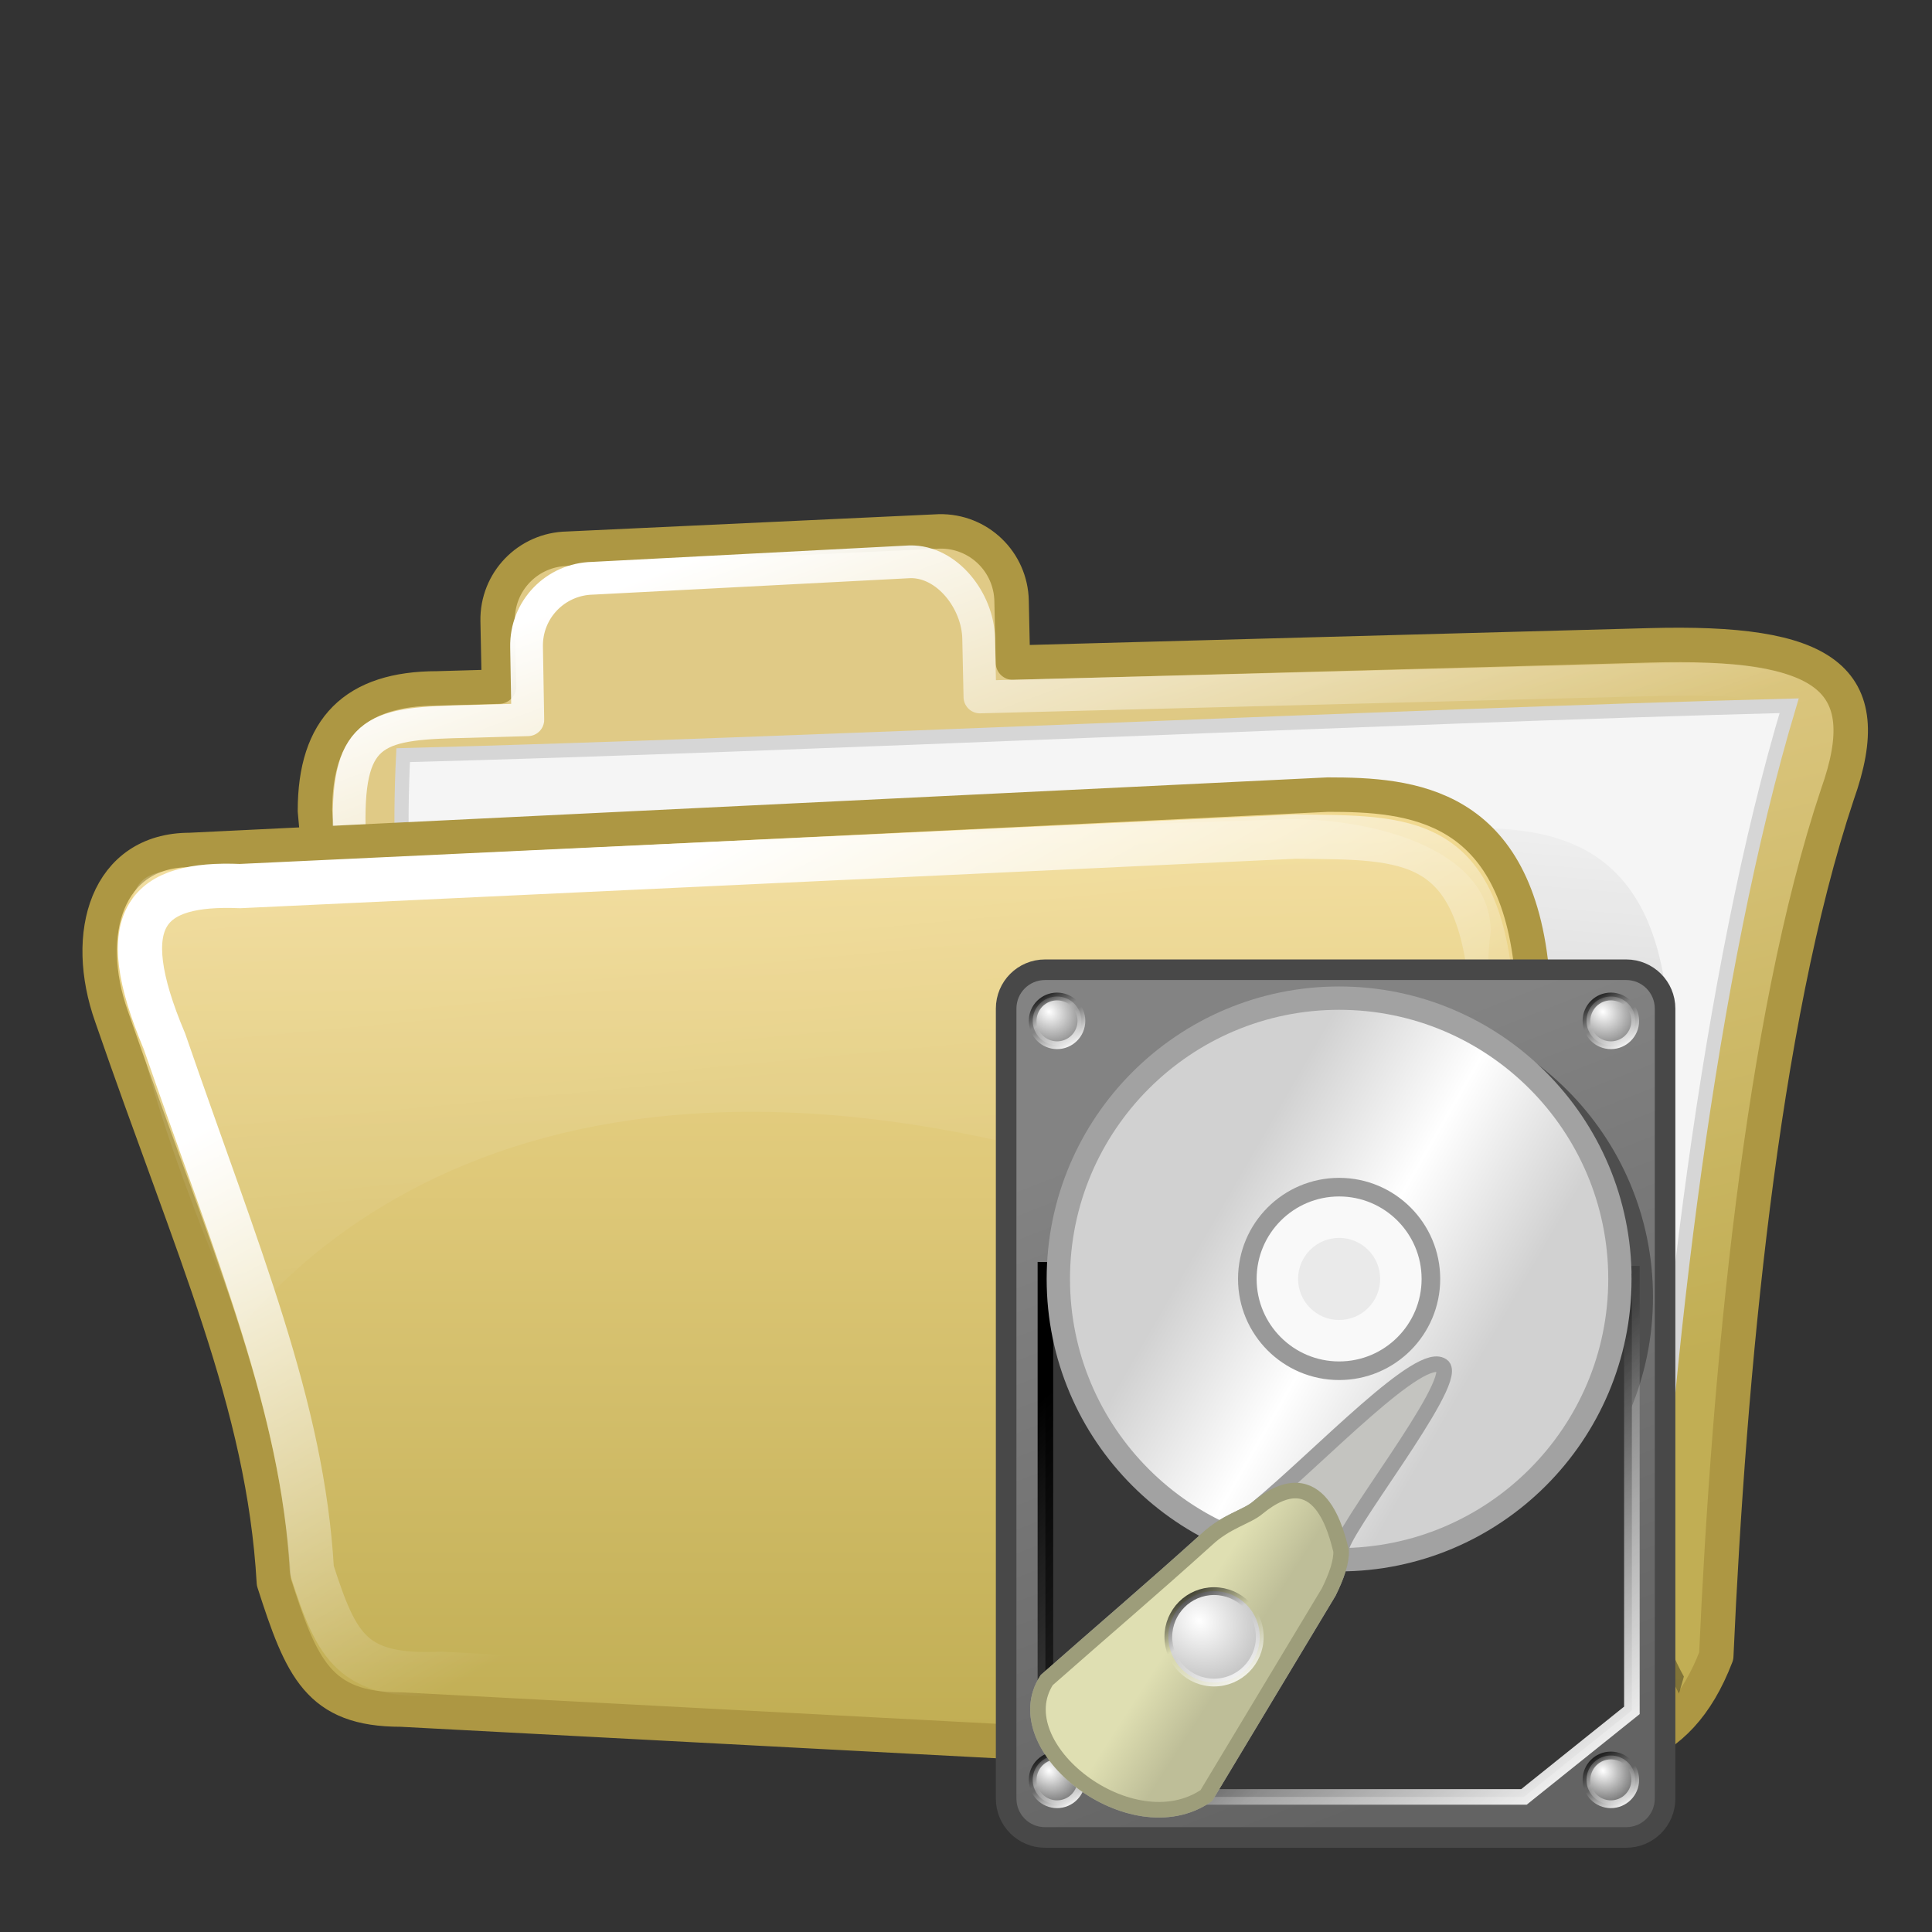 <?xml version="1.0" encoding="UTF-8" standalone="no"?>
<!-- Created with Inkscape (http://www.inkscape.org/) -->
<svg
   xmlns:dc="http://purl.org/dc/elements/1.1/"
   xmlns:cc="http://web.resource.org/cc/"
   xmlns:rdf="http://www.w3.org/1999/02/22-rdf-syntax-ns#"
   xmlns:svg="http://www.w3.org/2000/svg"
   xmlns="http://www.w3.org/2000/svg"
   xmlns:xlink="http://www.w3.org/1999/xlink"
   xmlns:sodipodi="http://inkscape.sourceforge.net/DTD/sodipodi-0.dtd"
   xmlns:inkscape="http://www.inkscape.org/namespaces/inkscape"
   width="128px"
   height="128px"
   id="svg2"
   sodipodi:version="0.32"
   inkscape:version="0.42.2"
   sodipodi:docbase="/home/silvestre/Desktop/Nuovo!/scalable/filesystems"
   sodipodi:docname="gnome-fs-nfs.svg">
  <rect width="100%" height="100%" fill="#333333" stroke="none"/>
  <defs
     id="defs4">
    <linearGradient
       inkscape:collect="always"
       id="linearGradient3517">
      <stop
         style="stop-color:#ffffff;stop-opacity:1;"
         offset="0"
         id="stop3519" />
      <stop
         style="stop-color:#ffffff;stop-opacity:0;"
         offset="1"
         id="stop3521" />
    </linearGradient>
    <linearGradient
       inkscape:collect="always"
       id="linearGradient2055">
      <stop
         style="stop-color:#ffffff;stop-opacity:1;"
         offset="0"
         id="stop2057" />
      <stop
         style="stop-color:#ffffff;stop-opacity:0;"
         offset="1"
         id="stop2059" />
    </linearGradient>
    <linearGradient
       inkscape:collect="always"
       id="linearGradient7485">
      <stop
         style="stop-color:#000000;stop-opacity:0.449"
         offset="0"
         id="stop7487" />
      <stop
         style="stop-color:#000000;stop-opacity:0;"
         offset="1"
         id="stop7489" />
    </linearGradient>
    <linearGradient
       id="linearGradient4280">
      <stop
         id="stop4282"
         offset="0"
         style="stop-color:#e0ca86;stop-opacity:1;" />
      <stop
         id="stop4284"
         offset="1"
         style="stop-color:#c1ae54;stop-opacity:1" />
    </linearGradient>
    <linearGradient
       id="linearGradient4257">
      <stop
         style="stop-color:#ffffff;stop-opacity:0.354;"
         offset="0"
         id="stop4259" />
      <stop
         style="stop-color:#ffffff;stop-opacity:0;"
         offset="1"
         id="stop4261" />
    </linearGradient>
    <linearGradient
       id="linearGradient3521">
      <stop
         style="stop-color:#f1d990;stop-opacity:1;"
         offset="0"
         id="stop3523" />
      <stop
         style="stop-color:#c1ae54;stop-opacity:1"
         offset="1"
         id="stop3525" />
    </linearGradient>
    <linearGradient
       inkscape:collect="always"
       xlink:href="#linearGradient3521"
       id="linearGradient3527"
       x1="59.515"
       y1="56.582"
       x2="59.515"
       y2="119.72"
       gradientUnits="userSpaceOnUse"
       gradientTransform="matrix(0.94,0,0,0.94,7.411,2.04)" />
    <linearGradient
       inkscape:collect="always"
       xlink:href="#linearGradient4257"
       id="linearGradient4263"
       x1="52.097"
       y1="13.801"
       x2="59.515"
       y2="91.96"
       gradientUnits="userSpaceOnUse"
       gradientTransform="matrix(0.94,0,0,0.94,7.411,2.04)" />
    <linearGradient
       inkscape:collect="always"
       xlink:href="#linearGradient4280"
       id="linearGradient4286"
       gradientUnits="userSpaceOnUse"
       x1="54.161"
       y1="50.544"
       x2="66.588"
       y2="104.022"
       gradientTransform="matrix(0.94,0,0,0.94,7.411,2.04)" />
    <linearGradient
       inkscape:collect="always"
       xlink:href="#linearGradient7485"
       id="linearGradient7491"
       x1="101.488"
       y1="130.684"
       x2="108.075"
       y2="51.152"
       gradientUnits="userSpaceOnUse" />
    <linearGradient
       inkscape:collect="always"
       xlink:href="#linearGradient2055"
       id="linearGradient2061"
       x1="31.94"
       y1="63.486"
       x2="52.208"
       y2="99.457"
       gradientUnits="userSpaceOnUse"
       gradientTransform="matrix(0.977,0,0,0.977,1.345,1.96)" />
    <linearGradient
       inkscape:collect="always"
       xlink:href="#linearGradient3517"
       id="linearGradient3523"
       x1="31.227"
       y1="42.37"
       x2="42.449"
       y2="73.109"
       gradientUnits="userSpaceOnUse" />
    <linearGradient
       inkscape:collect="always"
       id="linearGradient2070">
      <stop
         style="stop-color:#000000;stop-opacity:1;"
         offset="0"
         id="stop2072" />
      <stop
         style="stop-color:#000000;stop-opacity:0;"
         offset="1"
         id="stop2074" />
    </linearGradient>
    <linearGradient
       inkscape:collect="always"
       id="linearGradient2060">
      <stop
         style="stop-color:#ffffff;stop-opacity:1;"
         offset="0"
         id="stop2062" />
      <stop
         style="stop-color:#ffffff;stop-opacity:0;"
         offset="1"
         id="stop2064" />
    </linearGradient>
    <linearGradient
       id="linearGradient2953">
      <stop
         style="stop-color:#636363;stop-opacity:1;"
         offset="0"
         id="stop2955" />
      <stop
         style="stop-color:#838383;stop-opacity:1;"
         offset="1"
         id="stop2957" />
    </linearGradient>
    <linearGradient
       id="linearGradient2308">
      <stop
         id="stop2310"
         offset="0"
         style="stop-color:#d1d1d1;stop-opacity:1;" />
      <stop
         style="stop-color:#ffffff;stop-opacity:1;"
         offset="0.5"
         id="stop2316" />
      <stop
         id="stop2312"
         offset="1"
         style="stop-color:#d1d1d1;stop-opacity:1;" />
    </linearGradient>
    <linearGradient
       inkscape:collect="always"
       id="linearGradient3086">
      <stop
         style="stop-color:#000000;stop-opacity:1;"
         offset="0"
         id="stop3088" />
      <stop
         style="stop-color:#000000;stop-opacity:0;"
         offset="1"
         id="stop3090" />
    </linearGradient>
    <linearGradient
       id="linearGradient3122">
      <stop
         id="stop3124"
         offset="0"
         style="stop-color:#bebe98;stop-opacity:1" />
      <stop
         id="stop3126"
         offset="1"
         style="stop-color:#dfdfb2;stop-opacity:1" />
    </linearGradient>
    <linearGradient
       inkscape:collect="always"
       id="linearGradient3913">
      <stop
         style="stop-color:#ffffff;stop-opacity:1;"
         offset="0"
         id="stop3915" />
      <stop
         style="stop-color:#ffffff;stop-opacity:0;"
         offset="1"
         id="stop3917" />
    </linearGradient>
    <linearGradient
       inkscape:collect="always"
       id="linearGradient3925">
      <stop
         style="stop-color:#ffffff;stop-opacity:1;"
         offset="0"
         id="stop3927" />
      <stop
         style="stop-color:#ffffff;stop-opacity:0;"
         offset="1"
         id="stop3929" />
    </linearGradient>
    <linearGradient
       id="linearGradient4703"
       inkscape:collect="always">
      <stop
         id="stop4705"
         offset="0"
         style="stop-color:#000000;stop-opacity:1;" />
      <stop
         id="stop4707"
         offset="1"
         style="stop-color:#000000;stop-opacity:0;" />
    </linearGradient>
    <linearGradient
       id="linearGradient4709"
       inkscape:collect="always">
      <stop
         id="stop4711"
         offset="0"
         style="stop-color:#ffffff;stop-opacity:1;" />
      <stop
         id="stop4713"
         offset="1"
         style="stop-color:#ffffff;stop-opacity:0;" />
    </linearGradient>
    <linearGradient
       inkscape:collect="always"
       id="linearGradient4715">
      <stop
         style="stop-color:#ffffff;stop-opacity:1;"
         offset="0"
         id="stop4717" />
      <stop
         style="stop-color:#bebebe;stop-opacity:1"
         offset="1"
         id="stop4719" />
    </linearGradient>
    <linearGradient
       inkscape:collect="always"
       xlink:href="#linearGradient2953"
       id="linearGradient1585"
       gradientUnits="userSpaceOnUse"
       gradientTransform="matrix(0.476,0,0,0.476,66.62,65.243)"
       x1="74.131"
       y1="114.198"
       x2="40.461"
       y2="28.198" />
    <linearGradient
       inkscape:collect="always"
       xlink:href="#linearGradient2060"
       id="linearGradient1587"
       gradientUnits="userSpaceOnUse"
       gradientTransform="matrix(0.476,0,0,0.476,66.62,65.243)"
       x1="101.647"
       y1="112.62"
       x2="72.655"
       y2="74.79" />
    <linearGradient
       inkscape:collect="always"
       xlink:href="#linearGradient2070"
       id="linearGradient1589"
       gradientUnits="userSpaceOnUse"
       gradientTransform="matrix(0.476,0,0,0.476,66.62,65.243)"
       x1="29.5"
       y1="60.375"
       x2="69.875"
       y2="97.625" />
    <linearGradient
       inkscape:collect="always"
       xlink:href="#linearGradient2308"
       id="linearGradient1591"
       gradientUnits="userSpaceOnUse"
       gradientTransform="matrix(0.131,0,0,0.131,83.366,106.221)"
       x1="56.25"
       y1="-175.444"
       x2="178.064"
       y2="-105.042" />
    <radialGradient
       inkscape:collect="always"
       xlink:href="#linearGradient3913"
       id="radialGradient1593"
       gradientUnits="userSpaceOnUse"
       gradientTransform="matrix(0.241,0.241,-0.213,0.213,62.313,69.136)"
       cx="41.686"
       cy="-36.734"
       fx="41.686"
       fy="-36.734"
       r="7" />
    <linearGradient
       inkscape:collect="always"
       xlink:href="#linearGradient3925"
       id="linearGradient1595"
       gradientUnits="userSpaceOnUse"
       gradientTransform="matrix(0.476,0,0,0.476,32.974,18.5)"
       x1="102.125"
       y1="115.75"
       x2="100.119"
       y2="112.119" />
    <linearGradient
       inkscape:collect="always"
       xlink:href="#linearGradient3086"
       id="linearGradient1597"
       gradientUnits="userSpaceOnUse"
       gradientTransform="matrix(0.476,0,0,0.476,32.974,18.5)"
       x1="97.425"
       y1="108.487"
       x2="99.5"
       y2="111.681" />
    <linearGradient
       inkscape:collect="always"
       xlink:href="#linearGradient3122"
       id="linearGradient1599"
       gradientUnits="userSpaceOnUse"
       gradientTransform="matrix(0.476,0,0,0.476,66.62,65.243)"
       x1="53.525"
       y1="94.887"
       x2="46.525"
       y2="90.387" />
    <radialGradient
       inkscape:collect="always"
       xlink:href="#linearGradient3913"
       id="radialGradient1601"
       gradientUnits="userSpaceOnUse"
       gradientTransform="matrix(0.241,0.241,-0.213,0.213,62.313,69.136)"
       cx="41.686"
       cy="-36.734"
       fx="41.686"
       fy="-36.734"
       r="7" />
    <linearGradient
       inkscape:collect="always"
       xlink:href="#linearGradient3925"
       id="linearGradient1603"
       gradientUnits="userSpaceOnUse"
       gradientTransform="matrix(0.476,0,0,0.476,32.974,18.5)"
       x1="102.125"
       y1="115.75"
       x2="100.119"
       y2="112.119" />
    <linearGradient
       inkscape:collect="always"
       xlink:href="#linearGradient3086"
       id="linearGradient1605"
       gradientUnits="userSpaceOnUse"
       gradientTransform="matrix(0.476,0,0,0.476,32.974,18.5)"
       x1="97.425"
       y1="108.487"
       x2="99.5"
       y2="111.681" />
    <radialGradient
       inkscape:collect="always"
       xlink:href="#linearGradient4715"
       id="radialGradient1607"
       gradientUnits="userSpaceOnUse"
       gradientTransform="matrix(0.453,0.453,-0.399,0.399,55.837,104.418)"
       cx="41.686"
       cy="-36.734"
       fx="41.686"
       fy="-36.734"
       r="7" />
    <linearGradient
       inkscape:collect="always"
       xlink:href="#linearGradient4709"
       id="linearGradient1609"
       gradientUnits="userSpaceOnUse"
       gradientTransform="matrix(0.894,0,0,0.894,0.789,9.41)"
       x1="102.125"
       y1="115.75"
       x2="100.119"
       y2="112.119" />
    <linearGradient
       inkscape:collect="always"
       xlink:href="#linearGradient4703"
       id="linearGradient1611"
       gradientUnits="userSpaceOnUse"
       gradientTransform="matrix(0.894,0,0,0.894,0.789,9.41)"
       x1="97.425"
       y1="108.487"
       x2="99.5"
       y2="111.681" />
    <radialGradient
       inkscape:collect="always"
       xlink:href="#linearGradient3913"
       id="radialGradient1613"
       gradientUnits="userSpaceOnUse"
       gradientTransform="matrix(0.241,0.241,-0.213,0.213,62.313,69.136)"
       cx="41.686"
       cy="-36.734"
       fx="41.686"
       fy="-36.734"
       r="7" />
    <linearGradient
       inkscape:collect="always"
       xlink:href="#linearGradient3925"
       id="linearGradient1615"
       gradientUnits="userSpaceOnUse"
       gradientTransform="matrix(0.476,0,0,0.476,32.974,18.5)"
       x1="102.125"
       y1="115.75"
       x2="100.119"
       y2="112.119" />
    <linearGradient
       inkscape:collect="always"
       xlink:href="#linearGradient3086"
       id="linearGradient1617"
       gradientUnits="userSpaceOnUse"
       gradientTransform="matrix(0.476,0,0,0.476,32.974,18.5)"
       x1="97.425"
       y1="108.487"
       x2="99.5"
       y2="111.681" />
    <radialGradient
       inkscape:collect="always"
       xlink:href="#linearGradient3913"
       id="radialGradient1619"
       gradientUnits="userSpaceOnUse"
       gradientTransform="matrix(0.241,0.241,-0.213,0.213,62.313,69.136)"
       cx="41.686"
       cy="-36.734"
       fx="41.686"
       fy="-36.734"
       r="7" />
    <linearGradient
       inkscape:collect="always"
       xlink:href="#linearGradient3925"
       id="linearGradient1621"
       gradientUnits="userSpaceOnUse"
       gradientTransform="matrix(0.476,0,0,0.476,32.974,18.5)"
       x1="102.125"
       y1="115.75"
       x2="100.119"
       y2="112.119" />
    <linearGradient
       inkscape:collect="always"
       xlink:href="#linearGradient3086"
       id="linearGradient1623"
       gradientUnits="userSpaceOnUse"
       gradientTransform="matrix(0.476,0,0,0.476,32.974,18.5)"
       x1="97.425"
       y1="108.487"
       x2="99.5"
       y2="111.681" />
  </defs>
  <sodipodi:namedview
     id="base"
     pagecolor="#ffffff"
     bordercolor="#666666"
     borderopacity="1.0"
     inkscape:pageopacity="0.0"
     inkscape:pageshadow="2"
     inkscape:zoom="1.0247524"
     inkscape:cx="174.10067"
     inkscape:cy="44.575590"
     inkscape:document-units="px"
     inkscape:current-layer="layer1"
     showguides="true"
     inkscape:guide-bbox="true"
     inkscape:window-width="772"
     inkscape:window-height="543"
     inkscape:window-x="32"
     inkscape:window-y="114" />
  <g
     inkscape:label="Layer 1"
     inkscape:groupmode="layer"
     id="layer1">
    <path
       style="fill:url(#linearGradient4286);fill-opacity:1;stroke:#ad9743;stroke-width:2.282;stroke-linecap:round;stroke-linejoin:round;stroke-miterlimit:4;stroke-opacity:1"
       d="M 62.231,35.206 L 37.583,36.354 C 34.979,36.406 32.919,38.539 32.97,41.143 L 33.058,45.491 L 28.975,45.608 C 23.496,45.608 20.866,48.238 20.866,53.717 L 24.803,97.521 C 24.803,103 27.755,105.952 33.235,105.952 L 100.894,116.705 C 106.373,116.705 111.112,116.493 113.706,109.716 C 114.544,91.011 116.679,67.765 121.733,52.628 C 124.49,44.878 120.909,42.432 109.267,42.756 L 67.108,43.902 L 67.02,39.818 C 66.969,37.215 64.835,35.155 62.231,35.206 z "
       id="path4265"
       sodipodi:nodetypes="ccccccccccccccc" />
    <path
       style="fill:#f5f5f5;fill-opacity:1;fill-rule:evenodd;stroke:#d6d6d6;stroke-width:0.94px;stroke-linecap:butt;stroke-linejoin:miter;stroke-opacity:1"
       d="M 30.805,106.779 C 31.799,87.131 25.718,69.679 26.711,50.031 C 53.163,49.343 92.084,47.445 118.536,46.757 C 113.282,64.257 110.181,89.974 109.188,110.616 C 82.736,110.31 57.257,107.085 30.805,106.779 z "
       id="path4288"
       sodipodi:nodetypes="ccccc" />
    <path
       style="fill:url(#linearGradient7491);fill-opacity:1.0;stroke:none;stroke-width:2.282;stroke-linecap:round;stroke-linejoin:round;stroke-miterlimit:4;stroke-opacity:1"
       d="M 20.57,56.313 L 96.949,54.84 C 102.428,54.84 109.523,55.348 110.499,66.926 C 108.009,83.065 106.585,102.16 111.561,111.077 C 110.873,113.575 109.819,116.941 104.339,116.941 L 34.575,113.263 C 29.096,113.263 27.98,110.541 26.145,104.832 C 25.471,92.975 20.748,82.874 15.391,67.347 C 13.44,61.868 15.091,56.313 20.57,56.313 z "
       id="path6029"
       sodipodi:nodetypes="ccccccccc" />
    <path
       style="fill:none;fill-opacity:1.0;stroke:url(#linearGradient3523);stroke-width:2.169;stroke-linecap:round;stroke-linejoin:round;stroke-miterlimit:4;stroke-opacity:1"
       d="M 60.286,37.22 L 39.271,38.311 C 36.796,38.36 34.837,40.388 34.886,42.863 L 34.97,47.686 L 31.088,47.798 C 25.026,47.92 23.014,48.205 23.136,54.755 L 27.122,96.455 C 27.122,101.663 29.929,104.47 35.137,104.47 L 99.453,114.691 C 104.662,114.691 109.166,114.49 111.633,108.048 C 112.429,90.267 114.458,68.17 119.262,53.78 C 122.228,44.861 118.479,44.779 107.412,45.087 L 64.922,46.176 L 64.838,42.294 C 64.789,39.819 62.761,37.171 60.286,37.22 z "
       id="path2789"
       sodipodi:nodetypes="ccccccccccccccc" />
    <path
       style="fill:url(#linearGradient3527);fill-opacity:1;stroke:#ad9743;stroke-width:2.282;stroke-linecap:round;stroke-linejoin:round;stroke-miterlimit:4;stroke-opacity:1"
       d="M 12.57,56.313 L 87.973,52.645 C 93.453,52.645 100.547,53.152 101.523,64.73 C 102.205,81.845 105.416,104.112 110.392,113.029 C 109.704,115.526 106.21,117.185 100.731,117.185 L 26.575,113.263 C 21.096,113.263 19.98,110.541 18.145,104.832 C 17.471,92.975 12.748,82.874 7.391,67.347 C 5.44,61.868 7.091,56.313 12.57,56.313 z "
       id="rect1308"
       sodipodi:nodetypes="ccccccccc" />
    <path
       style="fill:url(#linearGradient4263);fill-opacity:1;stroke:none;stroke-width:2.427;stroke-linecap:round;stroke-linejoin:round;stroke-miterlimit:4;stroke-opacity:1"
       d="M 14.925,57.61 C 41.47,56.821 58.988,55.057 85.532,54.268 C 91.012,54.268 98.762,56.241 98.762,61.72 C 97.594,70.807 102.282,80.138 101.115,89.225 C 52.462,63.241 27.065,74.805 16.037,87.814 C 16.037,87.814 8.308,70.643 8.445,62.795 C 8.54,57.337 9.446,57.61 14.925,57.61 z "
       id="path3529"
       sodipodi:nodetypes="ccccccc" />
    <path
       style="fill:none;fill-opacity:1;stroke:url(#linearGradient2061);stroke-width:2.931;stroke-linecap:round;stroke-linejoin:round;stroke-miterlimit:4;stroke-dasharray:none;stroke-opacity:1"
       d="M 15.9,58.705 L 85.842,55.427 C 93.259,55.512 98.049,55.219 98.859,66.166 C 99.484,81.85 102.164,104.193 106.724,112.365 C 105.25,113.811 102.217,114.489 97.196,114.489 L 29.24,110.894 C 23.376,111.147 22.343,109.252 20.662,104.021 C 20.044,93.155 15.804,83.218 10.895,68.989 C 7.398,60.724 9.783,58.452 15.9,58.705 z "
       id="path1324"
       sodipodi:nodetypes="ccccccccc" />
    <g
       id="g4721"
       transform="matrix(1.082,0,0,1.082,-17.256,-10.18)">
      <path
         id="rect5022"
         d="M 79.938,68.787 L 115.521,68.787 C 116.84,68.787 117.903,69.849 117.903,71.169 L 117.903,119.537 C 117.903,120.857 116.84,121.919 115.521,121.919 L 79.938,121.919 C 78.619,121.919 77.556,120.857 77.556,119.537 L 77.556,71.169 C 77.556,69.849 78.619,68.787 79.938,68.787 z "
         style="fill:url(#linearGradient1585);fill-opacity:1;stroke:#484848;stroke-width:1.26;stroke-linecap:round;stroke-linejoin:round;stroke-miterlimit:4;stroke-opacity:1" />
      <path
         id="path7233"
         d="M 116.449,88.826 C 116.449,98.317 108.747,106.02 99.256,106.02 C 89.765,106.02 82.062,98.317 82.062,88.826 C 82.062,79.336 89.765,71.633 99.256,71.633 C 108.747,71.633 116.449,79.336 116.449,88.826 z "
         style="fill:none;fill-opacity:1;stroke:#4e4e4e;stroke-width:1.429;stroke-linecap:round;stroke-linejoin:round;stroke-miterlimit:4;stroke-opacity:1" />
      <path
         sodipodi:nodetypes="ccccccc"
         id="path7274"
         d="M 79.96,87.159 L 79.96,113.839 L 85.558,119.437 L 109.261,119.437 L 115.871,114.137 L 115.871,87.397 L 79.96,87.159 z "
         style="fill:#373737;fill-opacity:1;fill-rule:evenodd;stroke:url(#linearGradient1587);stroke-width:0.953;stroke-linecap:butt;stroke-linejoin:miter;stroke-miterlimit:4;stroke-dasharray:none;stroke-opacity:1" />
      <path
         sodipodi:nodetypes="ccccccc"
         id="path2068"
         d="M 79.96,87.159 L 79.96,113.839 L 85.558,119.437 L 109.261,119.437 L 115.871,114.137 L 115.871,87.397 L 79.96,87.159 z "
         style="fill:none;fill-opacity:1;fill-rule:evenodd;stroke:url(#linearGradient1589);stroke-width:0.953;stroke-linecap:butt;stroke-linejoin:miter;stroke-miterlimit:4;stroke-dasharray:none;stroke-opacity:1" />
      <path
         id="path2826"
         d="M 115.139,87.72 C 115.139,97.211 107.436,104.914 97.945,104.914 C 88.454,104.914 80.751,97.211 80.751,87.72 C 80.751,78.229 88.454,70.526 97.945,70.526 C 107.436,70.526 115.139,78.229 115.139,87.72 z "
         style="fill:url(#linearGradient1591);fill-opacity:1;stroke:#a2a2a2;stroke-width:1.429;stroke-linecap:round;stroke-linejoin:round;stroke-miterlimit:4;stroke-opacity:1" />
      <path
         id="path4290"
         d="M 103.565,87.72 C 103.565,90.823 101.047,93.341 97.945,93.341 C 94.842,93.341 92.324,90.823 92.324,87.72 C 92.324,84.618 94.842,82.1 97.945,82.1 C 101.047,82.1 103.565,84.618 103.565,87.72 z "
         style="fill:#f9f9f9;fill-opacity:1;stroke:#999999;stroke-width:1.139;stroke-linecap:round;stroke-linejoin:round;stroke-miterlimit:4;stroke-opacity:1" />
      <path
         id="path5020"
         d="M 100.458,87.72 C 100.458,89.107 99.332,90.233 97.945,90.233 C 96.558,90.233 95.432,89.107 95.432,87.72 C 95.432,86.333 96.558,85.207 97.945,85.207 C 99.332,85.207 100.458,86.333 100.458,87.72 z "
         style="fill:#eaeaea;fill-opacity:1;stroke:none;stroke-width:26.637;stroke-linecap:round;stroke-linejoin:round;stroke-miterlimit:4;stroke-opacity:1" />
      <path
         sodipodi:nodetypes="cccccccc"
         id="path5750"
         d="M 80.043,112.281 C 77.376,116.38 85.237,122.5 89.813,119.356 C 92.311,115.201 94.81,111.046 97.308,106.891 C 97.786,105.923 98.094,105.038 98.066,104.365 C 97.814,103.424 105.225,94.188 104.299,93.079 C 103.035,91.9 96.803,98.553 92.929,101.754 C 92.269,102.301 91.02,102.554 89.813,103.691 C 86.331,106.835 83.608,109.137 80.043,112.281 z "
         style="fill:#c4c4c0;fill-opacity:1;fill-rule:evenodd;stroke:#9d9d9d;stroke-width:0.953;stroke-linecap:butt;stroke-linejoin:miter;stroke-miterlimit:4;stroke-dasharray:none;stroke-opacity:1" />
      <g
         transform="translate(0,46.475)"
         id="g3953">
        <path
           style="fill:url(#radialGradient1593);fill-opacity:1;stroke:url(#linearGradient1595);stroke-width:0.476;stroke-linecap:round;stroke-linejoin:round;stroke-miterlimit:4;stroke-dasharray:none;stroke-opacity:1"
           d="M 82.165,71.917 C 82.165,72.74 81.497,73.409 80.673,73.409 C 79.85,73.409 79.181,72.74 79.181,71.917 C 79.181,71.093 79.85,70.425 80.673,70.425 C 81.497,70.425 82.165,71.093 82.165,71.917 z "
           id="path3955" />
        <path
           style="fill:none;fill-opacity:1;stroke:url(#linearGradient1597);stroke-width:0.476;stroke-linecap:round;stroke-linejoin:round;stroke-miterlimit:4;stroke-dasharray:none;stroke-opacity:1"
           d="M 82.165,71.917 C 82.165,72.74 81.497,73.409 80.673,73.409 C 79.85,73.409 79.181,72.74 79.181,71.917 C 79.181,71.093 79.85,70.425 80.673,70.425 C 81.497,70.425 82.165,71.093 82.165,71.917 z "
           id="path3957" />
      </g>
      <path
         sodipodi:nodetypes="ccccccc"
         id="path6478"
         d="M 80.043,112.281 C 77.376,116.38 85.237,122.5 89.813,119.356 C 92.311,115.201 94.81,111.046 97.308,106.891 C 97.786,105.923 98.094,105.038 98.066,104.365 C 97.814,103.424 96.803,98.553 92.929,101.754 C 92.269,102.301 91.02,102.554 89.813,103.691 C 86.331,106.835 83.608,109.137 80.043,112.281 z "
         style="fill:url(#linearGradient1599);fill-opacity:1;fill-rule:evenodd;stroke:#9d9d7a;stroke-width:0.953;stroke-linecap:butt;stroke-linejoin:miter;stroke-miterlimit:4;stroke-dasharray:none;stroke-opacity:1" />
      <g
         id="g3931">
        <path
           style="fill:url(#radialGradient1601);fill-opacity:1;stroke:url(#linearGradient1603);stroke-width:0.476;stroke-linecap:round;stroke-linejoin:round;stroke-miterlimit:4;stroke-dasharray:none;stroke-opacity:1"
           d="M 82.165,71.917 C 82.165,72.74 81.497,73.409 80.673,73.409 C 79.85,73.409 79.181,72.74 79.181,71.917 C 79.181,71.093 79.85,70.425 80.673,70.425 C 81.497,70.425 82.165,71.093 82.165,71.917 z "
           id="path4353" />
        <path
           style="fill:none;fill-opacity:1;stroke:url(#linearGradient1605);stroke-width:0.476;stroke-linecap:round;stroke-linejoin:round;stroke-miterlimit:4;stroke-dasharray:none;stroke-opacity:1"
           d="M 82.165,71.917 C 82.165,72.74 81.497,73.409 80.673,73.409 C 79.85,73.409 79.181,72.74 79.181,71.917 C 79.181,71.093 79.85,70.425 80.673,70.425 C 81.497,70.425 82.165,71.093 82.165,71.917 z "
           id="path4355" />
      </g>
      <path
         id="path4377"
         d="M 93.086,109.635 C 93.086,111.18 91.832,112.434 90.287,112.434 C 88.742,112.434 87.488,111.18 87.488,109.635 C 87.488,108.09 88.742,106.836 90.287,106.836 C 91.832,106.836 93.086,108.09 93.086,109.635 z "
         style="fill:url(#radialGradient1607);fill-opacity:1;stroke:url(#linearGradient1609);stroke-width:0.476;stroke-linecap:round;stroke-linejoin:round;stroke-miterlimit:4;stroke-dasharray:none;stroke-opacity:1" />
      <path
         id="path4379"
         d="M 93.086,109.635 C 93.086,111.18 91.832,112.434 90.287,112.434 C 88.742,112.434 87.488,111.18 87.488,109.635 C 87.488,108.09 88.742,106.836 90.287,106.836 C 91.832,106.836 93.086,108.09 93.086,109.635 z "
         style="fill:none;fill-opacity:1;stroke:url(#linearGradient1611);stroke-width:0.476;stroke-linecap:round;stroke-linejoin:round;stroke-miterlimit:4;stroke-dasharray:none;stroke-opacity:1" />
      <g
         transform="translate(33.911,0)"
         id="g3941">
        <path
           style="fill:url(#radialGradient1613);fill-opacity:1;stroke:url(#linearGradient1615);stroke-width:0.476;stroke-linecap:round;stroke-linejoin:round;stroke-miterlimit:4;stroke-dasharray:none;stroke-opacity:1"
           d="M 82.165,71.917 C 82.165,72.74 81.497,73.409 80.673,73.409 C 79.85,73.409 79.181,72.74 79.181,71.917 C 79.181,71.093 79.85,70.425 80.673,70.425 C 81.497,70.425 82.165,71.093 82.165,71.917 z "
           id="path3943" />
        <path
           style="fill:none;fill-opacity:1;stroke:url(#linearGradient1617);stroke-width:0.476;stroke-linecap:round;stroke-linejoin:round;stroke-miterlimit:4;stroke-dasharray:none;stroke-opacity:1"
           d="M 82.165,71.917 C 82.165,72.74 81.497,73.409 80.673,73.409 C 79.85,73.409 79.181,72.74 79.181,71.917 C 79.181,71.093 79.85,70.425 80.673,70.425 C 81.497,70.425 82.165,71.093 82.165,71.917 z "
           id="path3945" />
      </g>
      <g
         transform="translate(33.911,46.475)"
         id="g3959">
        <path
           style="fill:url(#radialGradient1619);fill-opacity:1;stroke:url(#linearGradient1621);stroke-width:0.476;stroke-linecap:round;stroke-linejoin:round;stroke-miterlimit:4;stroke-dasharray:none;stroke-opacity:1"
           d="M 82.165,71.917 C 82.165,72.74 81.497,73.409 80.673,73.409 C 79.85,73.409 79.181,72.74 79.181,71.917 C 79.181,71.093 79.85,70.425 80.673,70.425 C 81.497,70.425 82.165,71.093 82.165,71.917 z "
           id="path3961" />
        <path
           style="fill:none;fill-opacity:1;stroke:url(#linearGradient1623);stroke-width:0.476;stroke-linecap:round;stroke-linejoin:round;stroke-miterlimit:4;stroke-dasharray:none;stroke-opacity:1"
           d="M 82.165,71.917 C 82.165,72.74 81.497,73.409 80.673,73.409 C 79.85,73.409 79.181,72.74 79.181,71.917 C 79.181,71.093 79.85,70.425 80.673,70.425 C 81.497,70.425 82.165,71.093 82.165,71.917 z "
           id="path3963" />
      </g>
    </g>
  </g>
</svg>
